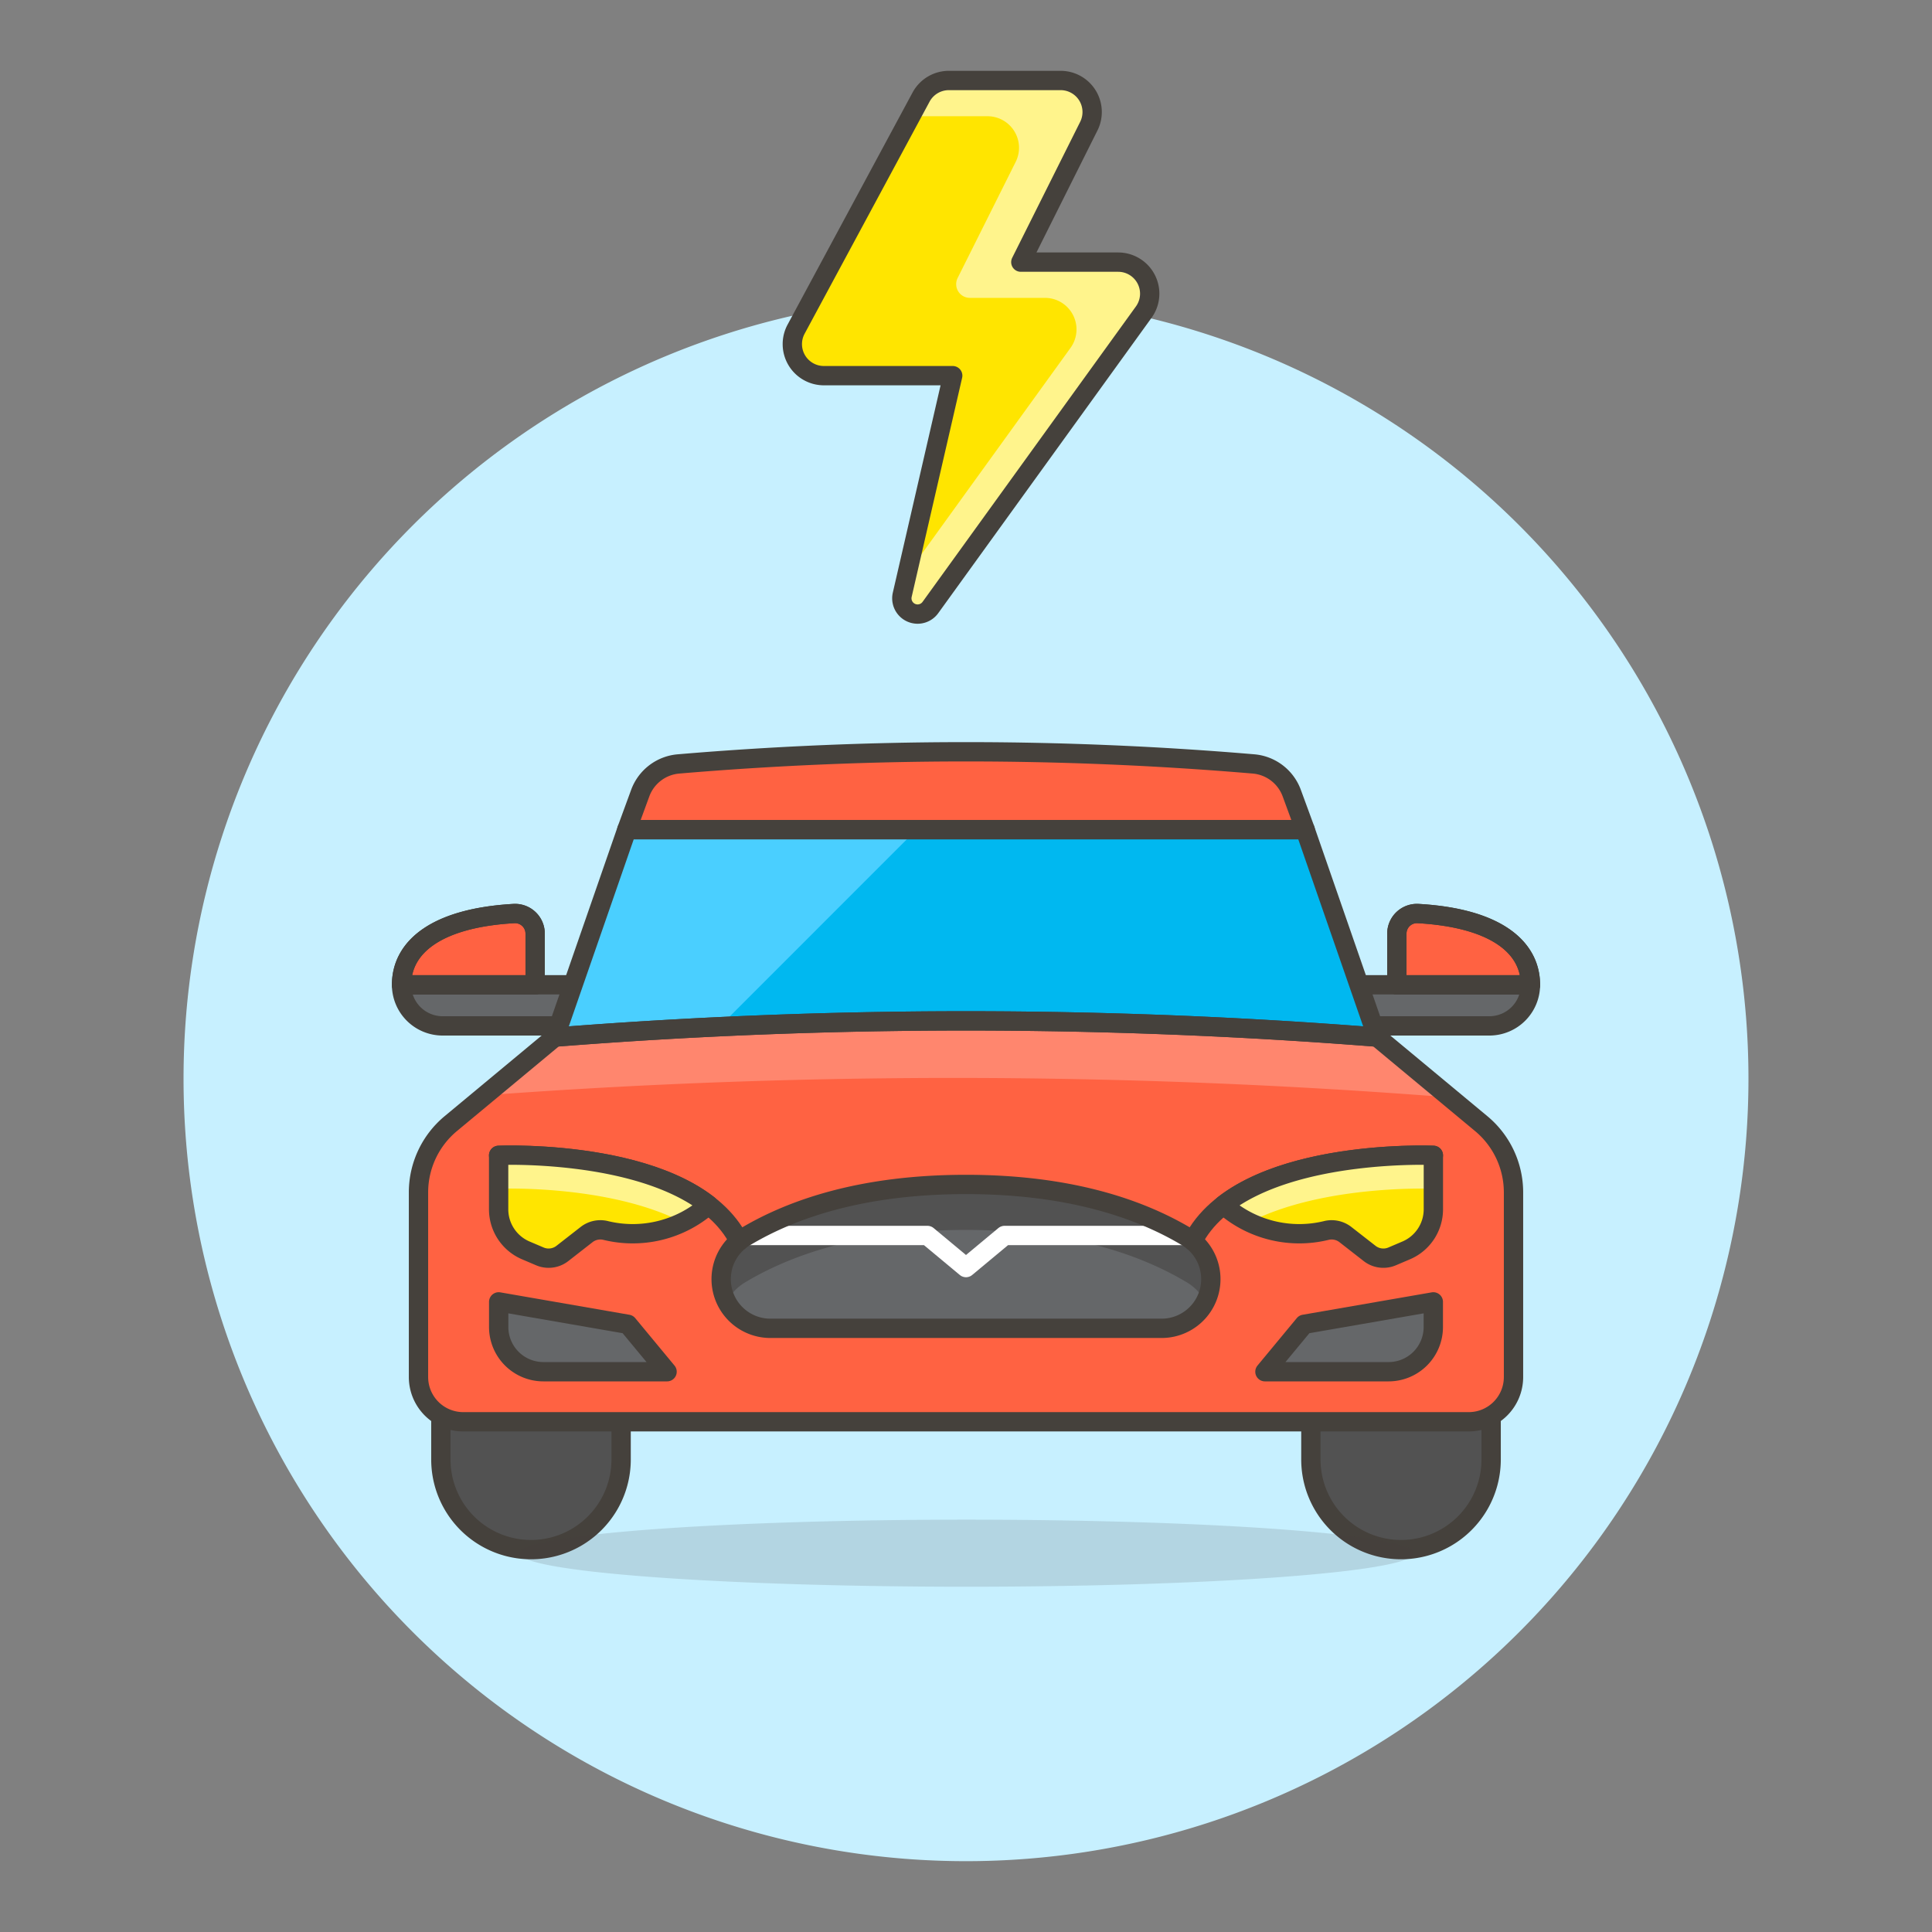 <svg xmlns="http://www.w3.org/2000/svg" version="1.1" xmlns:xlink="http://www.w3.org/1999/xlink" xmlns:svgjs="http://svgjs.com/svgjs" viewBox="0 0 160 160" width="160" height="160"><rect x="0" y="0" width="160" height="160" fill="#808080" stroke="none"/><g transform="matrix(1.6,0,0,1.6,0,0)"><path d="M10.000 55.834 A40.000 40.000 0 1 0 90.000 55.834 A40.000 40.000 0 1 0 10.000 55.834 Z" fill="#c7f0ff" stroke="#c7f0ff" stroke-miterlimit="10"></path><path d="M29.822,53.1H22.911a2.126,2.126,0,0,1-2.126-2.127h9.037Z" fill="#656769" stroke="#45413c" stroke-linecap="round" stroke-linejoin="round"></path><path d="M20.785,50.976c0-1.956,1.8-3.462,5.814-3.691a1.04,1.04,0,0,1,1.1,1.036v2.655Z" fill="#ff6242" stroke="#45413c" stroke-linecap="round" stroke-linejoin="round"></path><path d="M20.785,50.976c0-1.956,1.8-3.462,5.814-3.691a1.04,1.04,0,0,1,1.1,1.036v2.655Z" fill="none" stroke="#45413c" stroke-linecap="round" stroke-linejoin="round"></path><path d="M70.178,53.1h6.911a2.126,2.126,0,0,0,2.126-2.127H70.178Z" fill="#656769" stroke="#45413c" stroke-linecap="round" stroke-linejoin="round"></path><path d="M79.215,50.976c0-1.956-1.8-3.462-5.814-3.691a1.04,1.04,0,0,0-1.1,1.036v2.655Z" fill="#ff6242" stroke="#45413c" stroke-linecap="round" stroke-linejoin="round"></path><path d="M79.215,50.976c0-1.956-1.8-3.462-5.814-3.691a1.04,1.04,0,0,0-1.1,1.036v2.655Z" fill="none" stroke="#45413c" stroke-linecap="round" stroke-linejoin="round"></path><path d="M32.149,75.543a4.665,4.665,0,0,1-9.33,0V72.307l9.33,1.284Z" fill="#525252" stroke="#45413c" stroke-linecap="round" stroke-linejoin="round"></path><path d="M77.181,75.543a4.665,4.665,0,1,1-9.33,0V73.591l9.33-1.284Z" fill="#525252" stroke="#45413c" stroke-linecap="round" stroke-linejoin="round"></path><path d="M71.28,53.681a269.967,269.967,0,0,0-42.56,0l-5.387,4.477a4.629,4.629,0,0,0-1.672,3.561v9.557a2.316,2.316,0,0,0,2.316,2.315H76.023a2.316,2.316,0,0,0,2.316-2.315V61.719a4.629,4.629,0,0,0-1.672-3.561Z" fill="#ff6242"></path><path d="M61.433,64.021C58.974,62.55,55.321,61.307,50,61.307s-8.974,1.243-11.433,2.714a2.547,2.547,0,0,0,1.31,4.733H60.123a2.547,2.547,0,0,0,1.31-4.733Z" fill="#656769"></path><path d="M37.616,67.384a2.537,2.537,0,0,1,.951-1.009C41.026,64.9,44.679,63.661,50,63.661s8.974,1.243,11.433,2.714a2.537,2.537,0,0,1,.951,1.009,2.481,2.481,0,0,0,.2-.5,2.546,2.546,0,0,0-1.147-2.865C58.974,62.55,55.321,61.307,50,61.307s-8.974,1.243-11.433,2.714a2.545,2.545,0,0,0-1.147,2.865A2.481,2.481,0,0,0,37.616,67.384Z" fill="#525252"></path><path d="M75.035,56.8l-3.755-3.12a269.967,269.967,0,0,0-42.56,0l-3.627,3.013A328.058,328.058,0,0,1,75.035,56.8Z" fill="#ff866e"></path><path d="M34.527,71h-6.4a2.314,2.314,0,0,1-2.315-2.315v-1.3l6.682,1.16Z" fill="#656769" stroke="#45413c" stroke-linecap="round" stroke-linejoin="round"></path><path d="M65.473,71h6.4a2.314,2.314,0,0,0,2.315-2.315v-1.3l-6.682,1.16Z" fill="#656769" stroke="#45413c" stroke-linecap="round" stroke-linejoin="round"></path><path d="M71.28,53.681,67.555,42.945H32.445L28.72,53.681A269.967,269.967,0,0,1,71.28,53.681Z" fill="#00b8f0"></path><path d="M32.445,42.945,28.72,53.681c2.835-.223,5.67-.39,8.505-.524L47.436,42.945Z" fill="#4acfff"></path><path d="M66.861,41.052a2.318,2.318,0,0,0-1.978-1.511,176.5,176.5,0,0,0-29.763,0,2.317,2.317,0,0,0-1.982,1.511l-.693,1.89h35.11Z" fill="#ff6242" stroke="#45413c" stroke-linecap="round" stroke-linejoin="round"></path><path d="M71.28,53.681,67.555,42.945H32.445L28.72,53.681A269.967,269.967,0,0,1,71.28,53.681Z" fill="none" stroke="#45413c" stroke-linecap="round" stroke-linejoin="round"></path><path d="M25.809,59.8s9.967-.432,12.448,4.438" fill="none" stroke="#45413c" stroke-linecap="round" stroke-linejoin="round"></path><path d="M25.809,59.8s7.174-.311,10.864,2.569a5.911,5.911,0,0,1-5.354,1.313,1.161,1.161,0,0,0-.957.219l-1.254.978a1.158,1.158,0,0,1-1.166.151l-.726-.309a2.314,2.314,0,0,1-1.407-2.13Z" fill="#ffe500"></path><path d="M26.879 80.393 A23.153 1.736 0 1 0 73.185 80.393 A23.153 1.736 0 1 0 26.879 80.393 Z" fill="#45413c" opacity=".15"></path><path d="M35.368,63.281a5.208,5.208,0,0,0,1.3-.911C32.983,59.49,25.809,59.8,25.809,59.8v1.728S31.516,61.288,35.368,63.281Z" fill="#fff48c"></path><path d="M25.809,59.8s7.174-.311,10.864,2.569a5.911,5.911,0,0,1-5.354,1.313,1.161,1.161,0,0,0-.957.219l-1.254.978a1.158,1.158,0,0,1-1.166.151l-.726-.309a2.314,2.314,0,0,1-1.407-2.13Z" fill="none" stroke="#45413c" stroke-linecap="round" stroke-linejoin="round"></path><path d="M74.191,59.8s-9.967-.432-12.448,4.438" fill="none" stroke="#45413c" stroke-linecap="round" stroke-linejoin="round"></path><path d="M74.191,59.8s-7.174-.311-10.864,2.569a5.911,5.911,0,0,0,5.354,1.313,1.161,1.161,0,0,1,.957.219l1.254.978a1.158,1.158,0,0,0,1.166.151l.726-.309a2.314,2.314,0,0,0,1.407-2.13Z" fill="#ffe500"></path><path d="M64.632,63.281a5.208,5.208,0,0,1-1.305-.911c3.69-2.88,10.864-2.569,10.864-2.569v1.728S68.484,61.288,64.632,63.281Z" fill="#fff48c"></path><path d="M74.191,59.8s-7.174-.311-10.864,2.569a5.911,5.911,0,0,0,5.354,1.313,1.161,1.161,0,0,1,.957.219l1.254.978a1.158,1.158,0,0,0,1.166.151l.726-.309a2.314,2.314,0,0,0,1.407-2.13Z" fill="none" stroke="#45413c" stroke-linecap="round" stroke-linejoin="round"></path><path d="M61.31 63.948L51.996 63.948 50 65.609 48.004 63.948 38.69 63.948" fill="none" stroke="#ffffff" stroke-linejoin="round"></path><path d="M61.433,64.021C58.974,62.55,55.321,61.307,50,61.307s-8.974,1.243-11.433,2.714a2.547,2.547,0,0,0,1.31,4.733H60.123a2.547,2.547,0,0,0,1.31-4.733Z" fill="none" stroke="#45413c" stroke-linecap="round" stroke-linejoin="round"></path><path d="M56.358,6.528A1.633,1.633,0,0,0,54.9,4.166H49.112a1.634,1.634,0,0,0-1.437.858L41.206,17.037a1.633,1.633,0,0,0,1.437,2.407h6.669L46.7,30.785a.816.816,0,0,0,1.457.661L59.2,16.155a1.632,1.632,0,0,0-1.323-2.587H52.838Z" fill="#ffe500"></path><path d="M47.141,6.016l.534-.992a1.634,1.634,0,0,1,1.437-.858H54.9a1.633,1.633,0,0,1,1.46,2.362l-3.52,7.04h5.034A1.632,1.632,0,0,1,59.2,16.155L48.152,31.446a.816.816,0,0,1-1.457-.661l.241-1.046L55.41,18.006a1.632,1.632,0,0,0-1.323-2.588H50.2a.71.71,0,0,1-.634-1.027l3.006-6.012a1.633,1.633,0,0,0-1.46-2.363Z" fill="#fff48c"></path><path d="M56.358,6.528A1.633,1.633,0,0,0,54.9,4.166H49.112a1.634,1.634,0,0,0-1.437.858L41.206,17.037a1.633,1.633,0,0,0,1.437,2.407h6.669L46.7,30.785a.816.816,0,0,0,1.457.661L59.2,16.155a1.632,1.632,0,0,0-1.323-2.587H52.838Z" fill="none" stroke="#45413c" stroke-linecap="round" stroke-linejoin="round"></path><path d="M71.28,53.681a269.967,269.967,0,0,0-42.56,0l-5.387,4.477a4.629,4.629,0,0,0-1.672,3.561v9.557a2.316,2.316,0,0,0,2.316,2.315H76.023a2.316,2.316,0,0,0,2.316-2.315V61.719a4.629,4.629,0,0,0-1.672-3.561Z" fill="none" stroke="#45413c" stroke-linecap="round" stroke-linejoin="round"></path></g></svg>